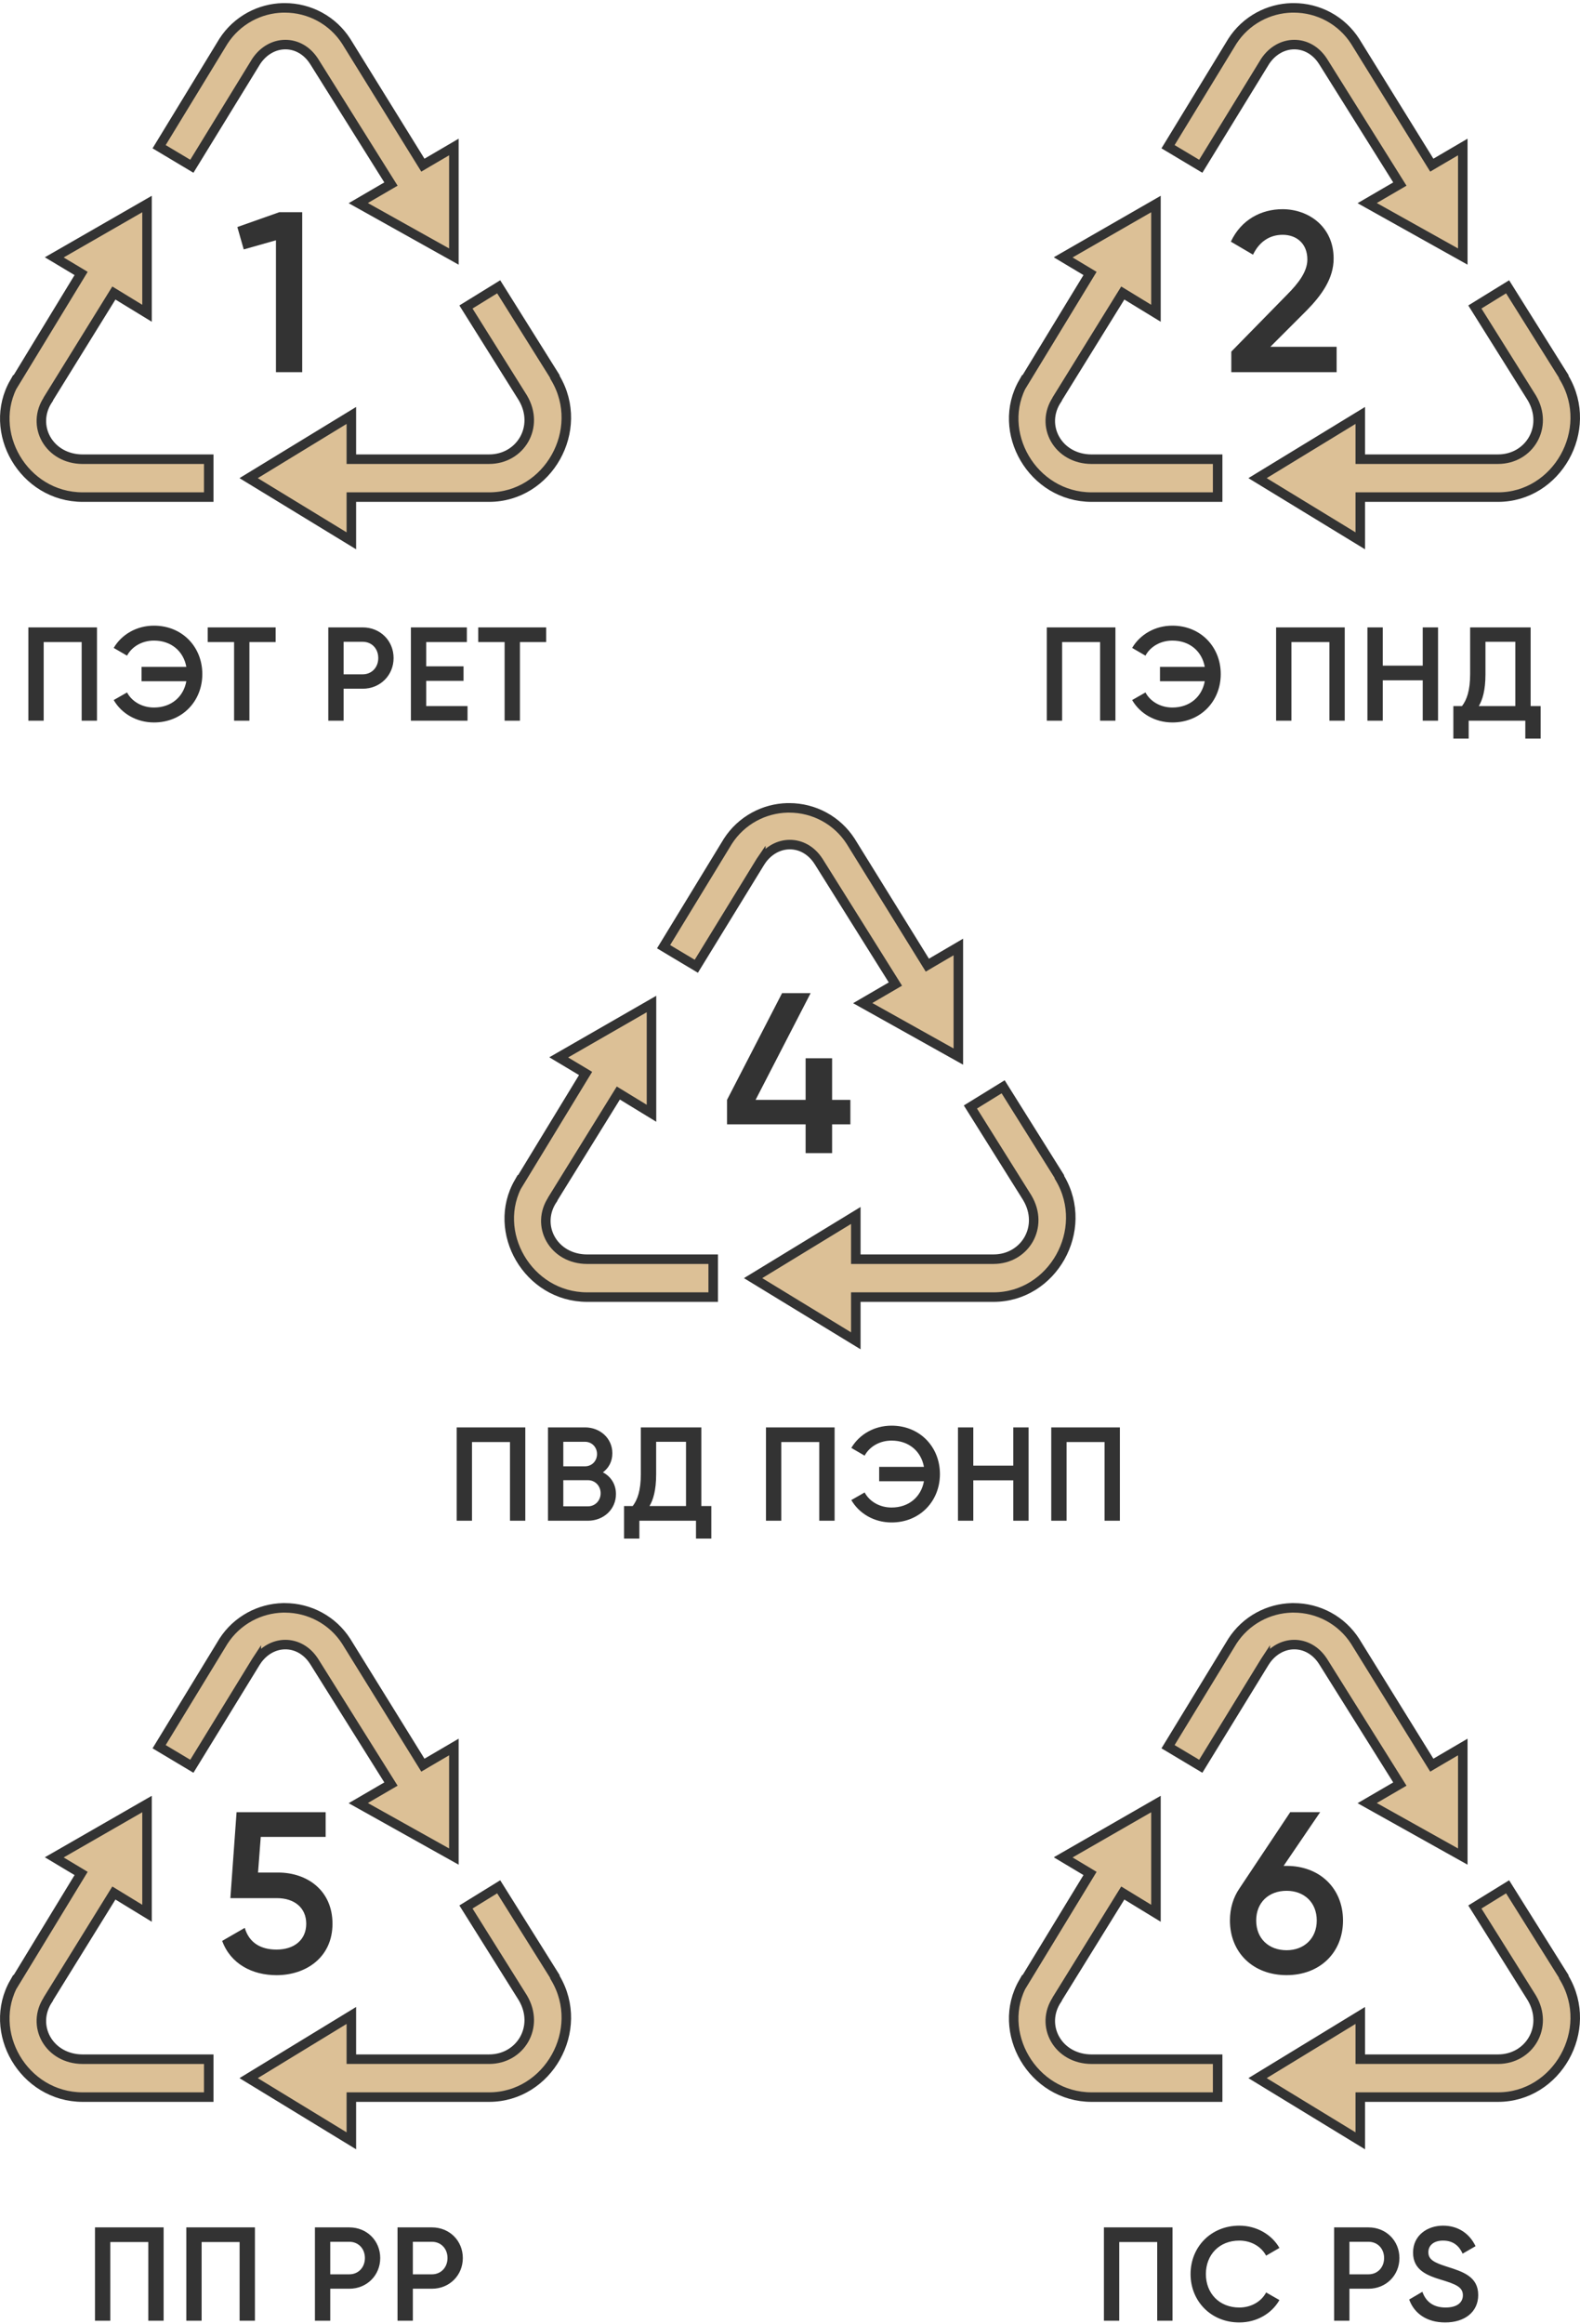 <svg width="83" height="122" viewBox="0 0 83 122" fill="none" xmlns="http://www.w3.org/2000/svg">
<path d="M23.843 13.47L18.82 10.663L20.314 9.793L20.537 9.663L20.4 9.444L16.498 3.218L16.498 3.218L16.496 3.216C16.123 2.637 15.562 2.337 14.983 2.341C14.406 2.344 13.845 2.649 13.466 3.211L13.466 3.211L13.46 3.22L10.078 8.729L8.359 7.702L11.739 2.163C12.085 1.626 12.562 1.184 13.124 0.878C13.657 0.588 14.252 0.429 14.859 0.413L14.859 0.413L14.963 0.413C15.604 0.413 16.236 0.573 16.799 0.879C17.362 1.185 17.838 1.627 18.185 2.165L22.086 8.463L22.215 8.671L22.425 8.547L23.843 7.717V13.47ZM7.724 10.711V16.447L6.194 15.513L5.982 15.384L5.851 15.595L2.573 20.887L2.535 20.948V20.962C2.071 21.643 2.074 22.433 2.424 23.052C2.776 23.674 3.469 24.108 4.346 24.108H10.965V26.098H4.346C1.234 26.098 -0.731 22.659 0.759 20.075L0.771 20.086L0.931 19.824L4.13 14.572L4.261 14.357L4.045 14.227L2.85 13.512L7.724 10.711ZM18.457 26.348V28.393L13.061 25.102L18.457 21.811V23.857V24.107H18.707H25.693C27.339 24.107 28.367 22.411 27.469 20.89L27.469 20.89L27.466 20.885L24.477 16.117L26.197 15.057L29.149 19.767V19.801L29.184 19.86C30.786 22.577 28.788 26.098 25.693 26.098H18.707H18.457V26.348Z" fill="#DCC096" stroke="#333333" stroke-width="0.5"/>
<path d="M14.676 11.139L12.468 11.919L12.804 13.095L14.496 12.615V19.539H15.876V11.139H14.676Z" fill="#333333"/>
<path d="M5.095 32.938H1.49V37.838H2.295V33.708H4.29V37.838H5.095V32.938ZM8.087 32.847C7.184 32.847 6.393 33.302 5.973 34.016L6.673 34.422C6.932 33.939 7.471 33.631 8.087 33.631C9.004 33.631 9.641 34.198 9.788 35.01H7.436V35.766H9.788C9.641 36.578 9.004 37.145 8.087 37.145C7.471 37.145 6.932 36.837 6.673 36.354L5.973 36.753C6.386 37.467 7.177 37.929 8.087 37.929C9.578 37.929 10.628 36.809 10.628 35.388C10.628 33.967 9.578 32.847 8.087 32.847ZM14.481 32.938H10.911V33.708H12.297V37.838H13.102V33.708H14.481V32.938ZM19.052 32.938H17.246V37.838H18.051V36.158H19.052C19.976 36.158 20.676 35.451 20.676 34.548C20.676 33.638 19.976 32.938 19.052 32.938ZM19.052 35.402H18.051V33.694H19.052C19.528 33.694 19.871 34.051 19.871 34.548C19.871 35.038 19.528 35.402 19.052 35.402ZM22.39 37.068V35.745H24.35V34.982H22.39V33.708H24.525V32.938H21.585V37.838H24.56V37.068H22.39ZM28.692 32.938H25.122V33.708H26.508V37.838H27.313V33.708H28.692V32.938Z" fill="#333333"/>
<path d="M76.843 13.47L71.82 10.663L73.314 9.793L73.537 9.663L73.4 9.444L69.498 3.218L69.498 3.218L69.496 3.216C69.123 2.637 68.562 2.337 67.983 2.341C67.406 2.344 66.845 2.649 66.466 3.211L66.466 3.211L66.46 3.22L63.078 8.729L61.359 7.702L64.739 2.163C65.085 1.626 65.561 1.184 66.124 0.878C66.657 0.588 67.252 0.429 67.859 0.413L67.859 0.413L67.963 0.413C68.604 0.413 69.236 0.573 69.799 0.879C70.362 1.185 70.838 1.627 71.185 2.165L75.086 8.463L75.215 8.671L75.425 8.547L76.843 7.717V13.47ZM57.346 24.108H63.965V26.098H57.346C54.234 26.098 52.269 22.659 53.759 20.075L53.771 20.086L53.931 19.824L57.13 14.572L57.261 14.357L57.045 14.227L55.85 13.512L60.724 10.711V16.447L59.194 15.513L58.982 15.384L58.851 15.595L55.573 20.887L55.535 20.948V20.962C55.071 21.643 55.074 22.433 55.425 23.052C55.776 23.674 56.469 24.108 57.346 24.108ZM71.457 26.348V28.393L66.061 25.102L71.457 21.811V23.857V24.107H71.707H78.693C80.339 24.107 81.367 22.411 80.469 20.89L80.469 20.89L80.466 20.885L77.477 16.117L79.197 15.057L82.149 19.767V19.801L82.184 19.86C83.786 22.577 81.788 26.098 78.693 26.098H71.707H71.457V26.348Z" fill="#DCC096" stroke="#333333" stroke-width="0.5"/>
<path d="M64.683 19.539H70.215V18.207H66.734L68.63 16.311C69.434 15.495 70.058 14.619 70.058 13.575C70.058 11.907 68.751 10.983 67.371 10.983C66.254 10.983 65.198 11.535 64.659 12.687L65.823 13.371C66.147 12.699 66.686 12.327 67.382 12.327C68.103 12.327 68.678 12.783 68.678 13.623C68.678 14.259 68.21 14.871 67.611 15.471L64.683 18.459V19.539Z" fill="#333333"/>
<path d="M58.595 32.938H54.99V37.838H55.795V33.708H57.79V37.838H58.595V32.938ZM61.587 32.847C60.684 32.847 59.893 33.302 59.473 34.016L60.173 34.422C60.432 33.939 60.971 33.631 61.587 33.631C62.504 33.631 63.141 34.198 63.288 35.01H60.936V35.766H63.288C63.141 36.578 62.504 37.145 61.587 37.145C60.971 37.145 60.432 36.837 60.173 36.354L59.473 36.753C59.886 37.467 60.677 37.929 61.587 37.929C63.078 37.929 64.128 36.809 64.128 35.388C64.128 33.967 63.078 32.847 61.587 32.847ZM70.641 32.938H67.036V37.838H67.841V33.708H69.836V37.838H70.641V32.938ZM74.738 32.938V34.947H72.638V32.938H71.833V37.838H72.638V35.717H74.738V37.838H75.543V32.938H74.738ZM80.407 37.068V32.938H77.229V35.381C77.229 36.27 77.047 36.746 76.802 37.068H76.347V38.776H77.152V37.838H80.127V38.776H80.932V37.068H80.407ZM77.684 37.068C77.873 36.753 78.034 36.256 78.034 35.395V33.694H79.602V37.068H77.684Z" fill="#333333"/>
<path d="M50.343 55.47L45.32 52.663L46.814 51.793L47.037 51.663L46.9 51.444L42.998 45.218L42.998 45.218L42.996 45.216C42.623 44.638 42.062 44.337 41.483 44.341C40.906 44.344 40.345 44.649 39.966 45.212L39.966 45.211L39.96 45.22L36.578 50.729L34.859 49.702L38.239 44.163C38.585 43.626 39.062 43.184 39.624 42.878C40.157 42.588 40.752 42.429 41.359 42.413L41.359 42.413L41.462 42.413C42.104 42.413 42.736 42.573 43.299 42.879C43.862 43.185 44.338 43.627 44.685 44.165L48.586 50.463L48.715 50.671L48.925 50.547L50.343 49.717V55.47ZM30.846 66.108H37.465V68.098H30.846C27.734 68.098 25.769 64.659 27.259 62.075L27.271 62.086L27.431 61.824L30.63 56.572L30.762 56.357L30.545 56.227L29.35 55.512L34.224 52.711V58.447L32.694 57.513L32.482 57.384L32.351 57.595L29.073 62.887L29.035 62.948V62.962C28.571 63.643 28.574 64.433 28.924 65.052C29.276 65.674 29.969 66.108 30.846 66.108ZM44.957 68.348V70.393L39.561 67.102L44.957 63.812V65.857V66.107H45.207H52.193C53.839 66.107 54.867 64.411 53.969 62.891L53.969 62.891L53.966 62.885L50.977 58.117L52.697 57.057L55.649 61.767V61.801L55.684 61.86C57.286 64.577 55.288 68.098 52.193 68.098H45.207H44.957V68.348Z" fill="#DCC096" stroke="#333333" stroke-width="0.5"/>
<path d="M44.672 57.743H43.712V55.559H42.32V57.743H39.692L42.584 52.139H41.084L38.192 57.743V59.027H42.32V60.539H43.712V59.027H44.672V57.743Z" fill="#333333"/>
<path d="M27.595 74.938H23.99V79.838H24.795V75.708H26.79V79.838H27.595V74.938ZM31.671 77.297C31.979 77.073 32.168 76.723 32.168 76.296C32.168 75.512 31.524 74.938 30.733 74.938H28.787V79.838H30.887C31.699 79.838 32.357 79.25 32.357 78.438C32.357 77.913 32.084 77.514 31.671 77.297ZM30.733 75.694C31.09 75.694 31.363 75.974 31.363 76.338C31.363 76.702 31.09 76.982 30.733 76.982H29.592V75.694H30.733ZM30.887 79.082H29.592V77.71H30.887C31.265 77.71 31.552 78.011 31.552 78.396C31.552 78.781 31.265 79.082 30.887 79.082ZM36.842 79.068V74.938H33.664V77.381C33.664 78.27 33.482 78.746 33.237 79.068H32.782V80.776H33.587V79.838H36.562V80.776H37.367V79.068H36.842ZM34.119 79.068C34.308 78.753 34.469 78.256 34.469 77.395V75.694H36.037V79.068H34.119ZM43.843 74.938H40.238V79.838H41.043V75.708H43.038V79.838H43.843V74.938ZM46.835 74.847C45.932 74.847 45.141 75.302 44.721 76.016L45.421 76.422C45.68 75.939 46.219 75.631 46.835 75.631C47.752 75.631 48.389 76.198 48.536 77.01H46.184V77.766H48.536C48.389 78.578 47.752 79.145 46.835 79.145C46.219 79.145 45.68 78.837 45.421 78.354L44.721 78.753C45.134 79.467 45.925 79.929 46.835 79.929C48.326 79.929 49.376 78.809 49.376 77.388C49.376 75.967 48.326 74.847 46.835 74.847ZM53.229 74.938V76.947H51.129V74.938H50.324V79.838H51.129V77.717H53.229V79.838H54.034V74.938H53.229ZM58.829 74.938H55.224V79.838H56.029V75.708H58.024V79.838H58.829V74.938Z" fill="#333333"/>
<path d="M23.843 97.47L18.82 94.663L20.314 93.793L20.537 93.663L20.4 93.444L16.498 87.218L16.498 87.218L16.496 87.216C16.123 86.638 15.562 86.338 14.983 86.341C14.406 86.344 13.845 86.649 13.466 87.212L13.466 87.211L13.46 87.22L10.078 92.729L8.359 91.702L11.739 86.163C12.085 85.626 12.562 85.184 13.124 84.878C13.657 84.588 14.252 84.429 14.859 84.413L14.859 84.413L14.963 84.413C15.604 84.413 16.236 84.573 16.799 84.879C17.362 85.185 17.838 85.627 18.185 86.165L22.086 92.463L22.215 92.671L22.425 92.547L23.843 91.717V97.47ZM4.346 108.108H10.965V110.098H4.346C1.234 110.098 -0.731 106.659 0.759 104.075L0.771 104.086L0.931 103.824L4.13 98.572L4.261 98.357L4.045 98.227L2.85 97.512L7.724 94.711V100.447L6.194 99.513L5.982 99.384L5.851 99.595L2.573 104.887L2.535 104.948V104.961C2.071 105.643 2.074 106.433 2.424 107.052C2.776 107.673 3.469 108.108 4.346 108.108ZM18.457 110.348V112.393L13.061 109.102L18.457 105.812V107.857V108.107H18.707H25.693C27.339 108.107 28.367 106.411 27.469 104.89L27.469 104.89L27.466 104.885L24.477 100.117L26.197 99.057L29.149 103.767V103.801L29.184 103.86C30.786 106.577 28.788 110.098 25.693 110.098H18.707H18.457V110.348Z" fill="#DCC096" stroke="#333333" stroke-width="0.5"/>
<path d="M14.611 98.309H13.555L13.698 96.437H17.107V95.141H12.427L12.102 99.653H14.55C15.463 99.653 16.087 100.157 16.087 100.997C16.087 101.837 15.463 102.353 14.527 102.353C13.65 102.353 13.075 101.957 12.858 101.213L11.671 101.897C12.114 103.109 13.255 103.697 14.527 103.697C16.075 103.697 17.466 102.761 17.466 100.997C17.466 99.245 16.134 98.309 14.611 98.309Z" fill="#333333"/>
<path d="M8.595 116.938H4.99V121.838H5.795V117.708H7.79V121.838H8.595V116.938ZM13.392 116.938H9.787V121.838H10.592V117.708H12.587V121.838H13.392V116.938ZM18.35 116.938H16.544V121.838H17.349V120.158H18.35C19.274 120.158 19.974 119.451 19.974 118.548C19.974 117.638 19.274 116.938 18.35 116.938ZM18.35 119.402H17.349V117.694H18.35C18.826 117.694 19.169 118.051 19.169 118.548C19.169 119.038 18.826 119.402 18.35 119.402ZM22.689 116.938H20.883V121.838H21.688V120.158H22.689C23.613 120.158 24.313 119.451 24.313 118.548C24.313 117.638 23.613 116.938 22.689 116.938ZM22.689 119.402H21.688V117.694H22.689C23.165 117.694 23.508 118.051 23.508 118.548C23.508 119.038 23.165 119.402 22.689 119.402Z" fill="#333333"/>
<path d="M76.843 97.47L71.82 94.663L73.314 93.793L73.537 93.663L73.4 93.444L69.498 87.218L69.498 87.218L69.496 87.216C69.123 86.638 68.562 86.338 67.983 86.341C67.406 86.344 66.845 86.649 66.466 87.212L66.466 87.211L66.46 87.22L63.078 92.729L61.359 91.702L64.739 86.163C65.085 85.626 65.561 85.184 66.124 84.878C66.657 84.588 67.252 84.429 67.859 84.413L67.859 84.413L67.963 84.413C68.604 84.413 69.236 84.573 69.799 84.879C70.362 85.185 70.838 85.627 71.185 86.165L75.086 92.463L75.215 92.671L75.425 92.547L76.843 91.717V97.47ZM57.346 108.108H63.965V110.098H57.346C54.234 110.098 52.269 106.659 53.759 104.075L53.771 104.086L53.931 103.824L57.13 98.572L57.261 98.357L57.045 98.227L55.85 97.512L60.724 94.711V100.447L59.194 99.513L58.982 99.384L58.851 99.595L55.573 104.887L55.535 104.948V104.961C55.071 105.643 55.074 106.433 55.425 107.052C55.776 107.673 56.469 108.108 57.346 108.108ZM71.457 110.348V112.393L66.061 109.102L71.457 105.812V107.857V108.107H71.707H78.693C80.339 108.107 81.367 106.411 80.469 104.89L80.469 104.89L80.466 104.885L77.477 100.117L79.197 99.057L82.149 103.767V103.801L82.184 103.86C83.786 106.577 81.788 110.098 78.693 110.098H71.707H71.457V110.348Z" fill="#DCC096" stroke="#333333" stroke-width="0.5"/>
<path d="M67.587 97.959H67.43L69.35 95.139H67.778L65.115 99.135C64.79 99.603 64.611 100.179 64.611 100.827C64.611 102.519 65.835 103.695 67.587 103.695C69.326 103.695 70.55 102.519 70.55 100.827C70.55 99.135 69.326 97.959 67.587 97.959ZM67.587 102.387C66.662 102.387 65.99 101.787 65.99 100.827C65.99 99.867 66.662 99.267 67.587 99.267C68.499 99.267 69.171 99.867 69.171 100.827C69.171 101.775 68.499 102.387 67.587 102.387Z" fill="#333333"/>
<path d="M61.595 116.938H57.99V121.838H58.795V117.708H60.79V121.838H61.595V116.938ZM65.104 121.929C66.007 121.929 66.805 121.467 67.211 120.753L66.511 120.354C66.259 120.837 65.72 121.145 65.104 121.145C64.047 121.145 63.347 120.396 63.347 119.388C63.347 118.38 64.047 117.631 65.104 117.631C65.72 117.631 66.252 117.939 66.511 118.422L67.211 118.016C66.798 117.302 66 116.847 65.104 116.847C63.613 116.847 62.542 117.967 62.542 119.388C62.542 120.809 63.613 121.929 65.104 121.929ZM71.89 116.938H70.084V121.838H70.889V120.158H71.89C72.814 120.158 73.514 119.451 73.514 118.548C73.514 117.638 72.814 116.938 71.89 116.938ZM71.89 119.402H70.889V117.694H71.89C72.366 117.694 72.709 118.051 72.709 118.548C72.709 119.038 72.366 119.402 71.89 119.402ZM75.917 121.929C76.939 121.929 77.653 121.383 77.653 120.487C77.653 119.514 76.834 119.262 76.022 119.003C75.308 118.779 75.035 118.618 75.035 118.24C75.035 117.869 75.336 117.631 75.805 117.631C76.351 117.631 76.659 117.925 76.834 118.317L77.513 117.925C77.205 117.274 76.61 116.847 75.805 116.847C74.979 116.847 74.23 117.358 74.23 118.261C74.23 119.185 74.972 119.465 75.735 119.696C76.463 119.92 76.848 120.067 76.848 120.501C76.848 120.858 76.575 121.145 75.938 121.145C75.273 121.145 74.895 120.816 74.72 120.319L74.027 120.725C74.286 121.453 74.951 121.929 75.917 121.929Z" fill="#333333"/>
</svg>
